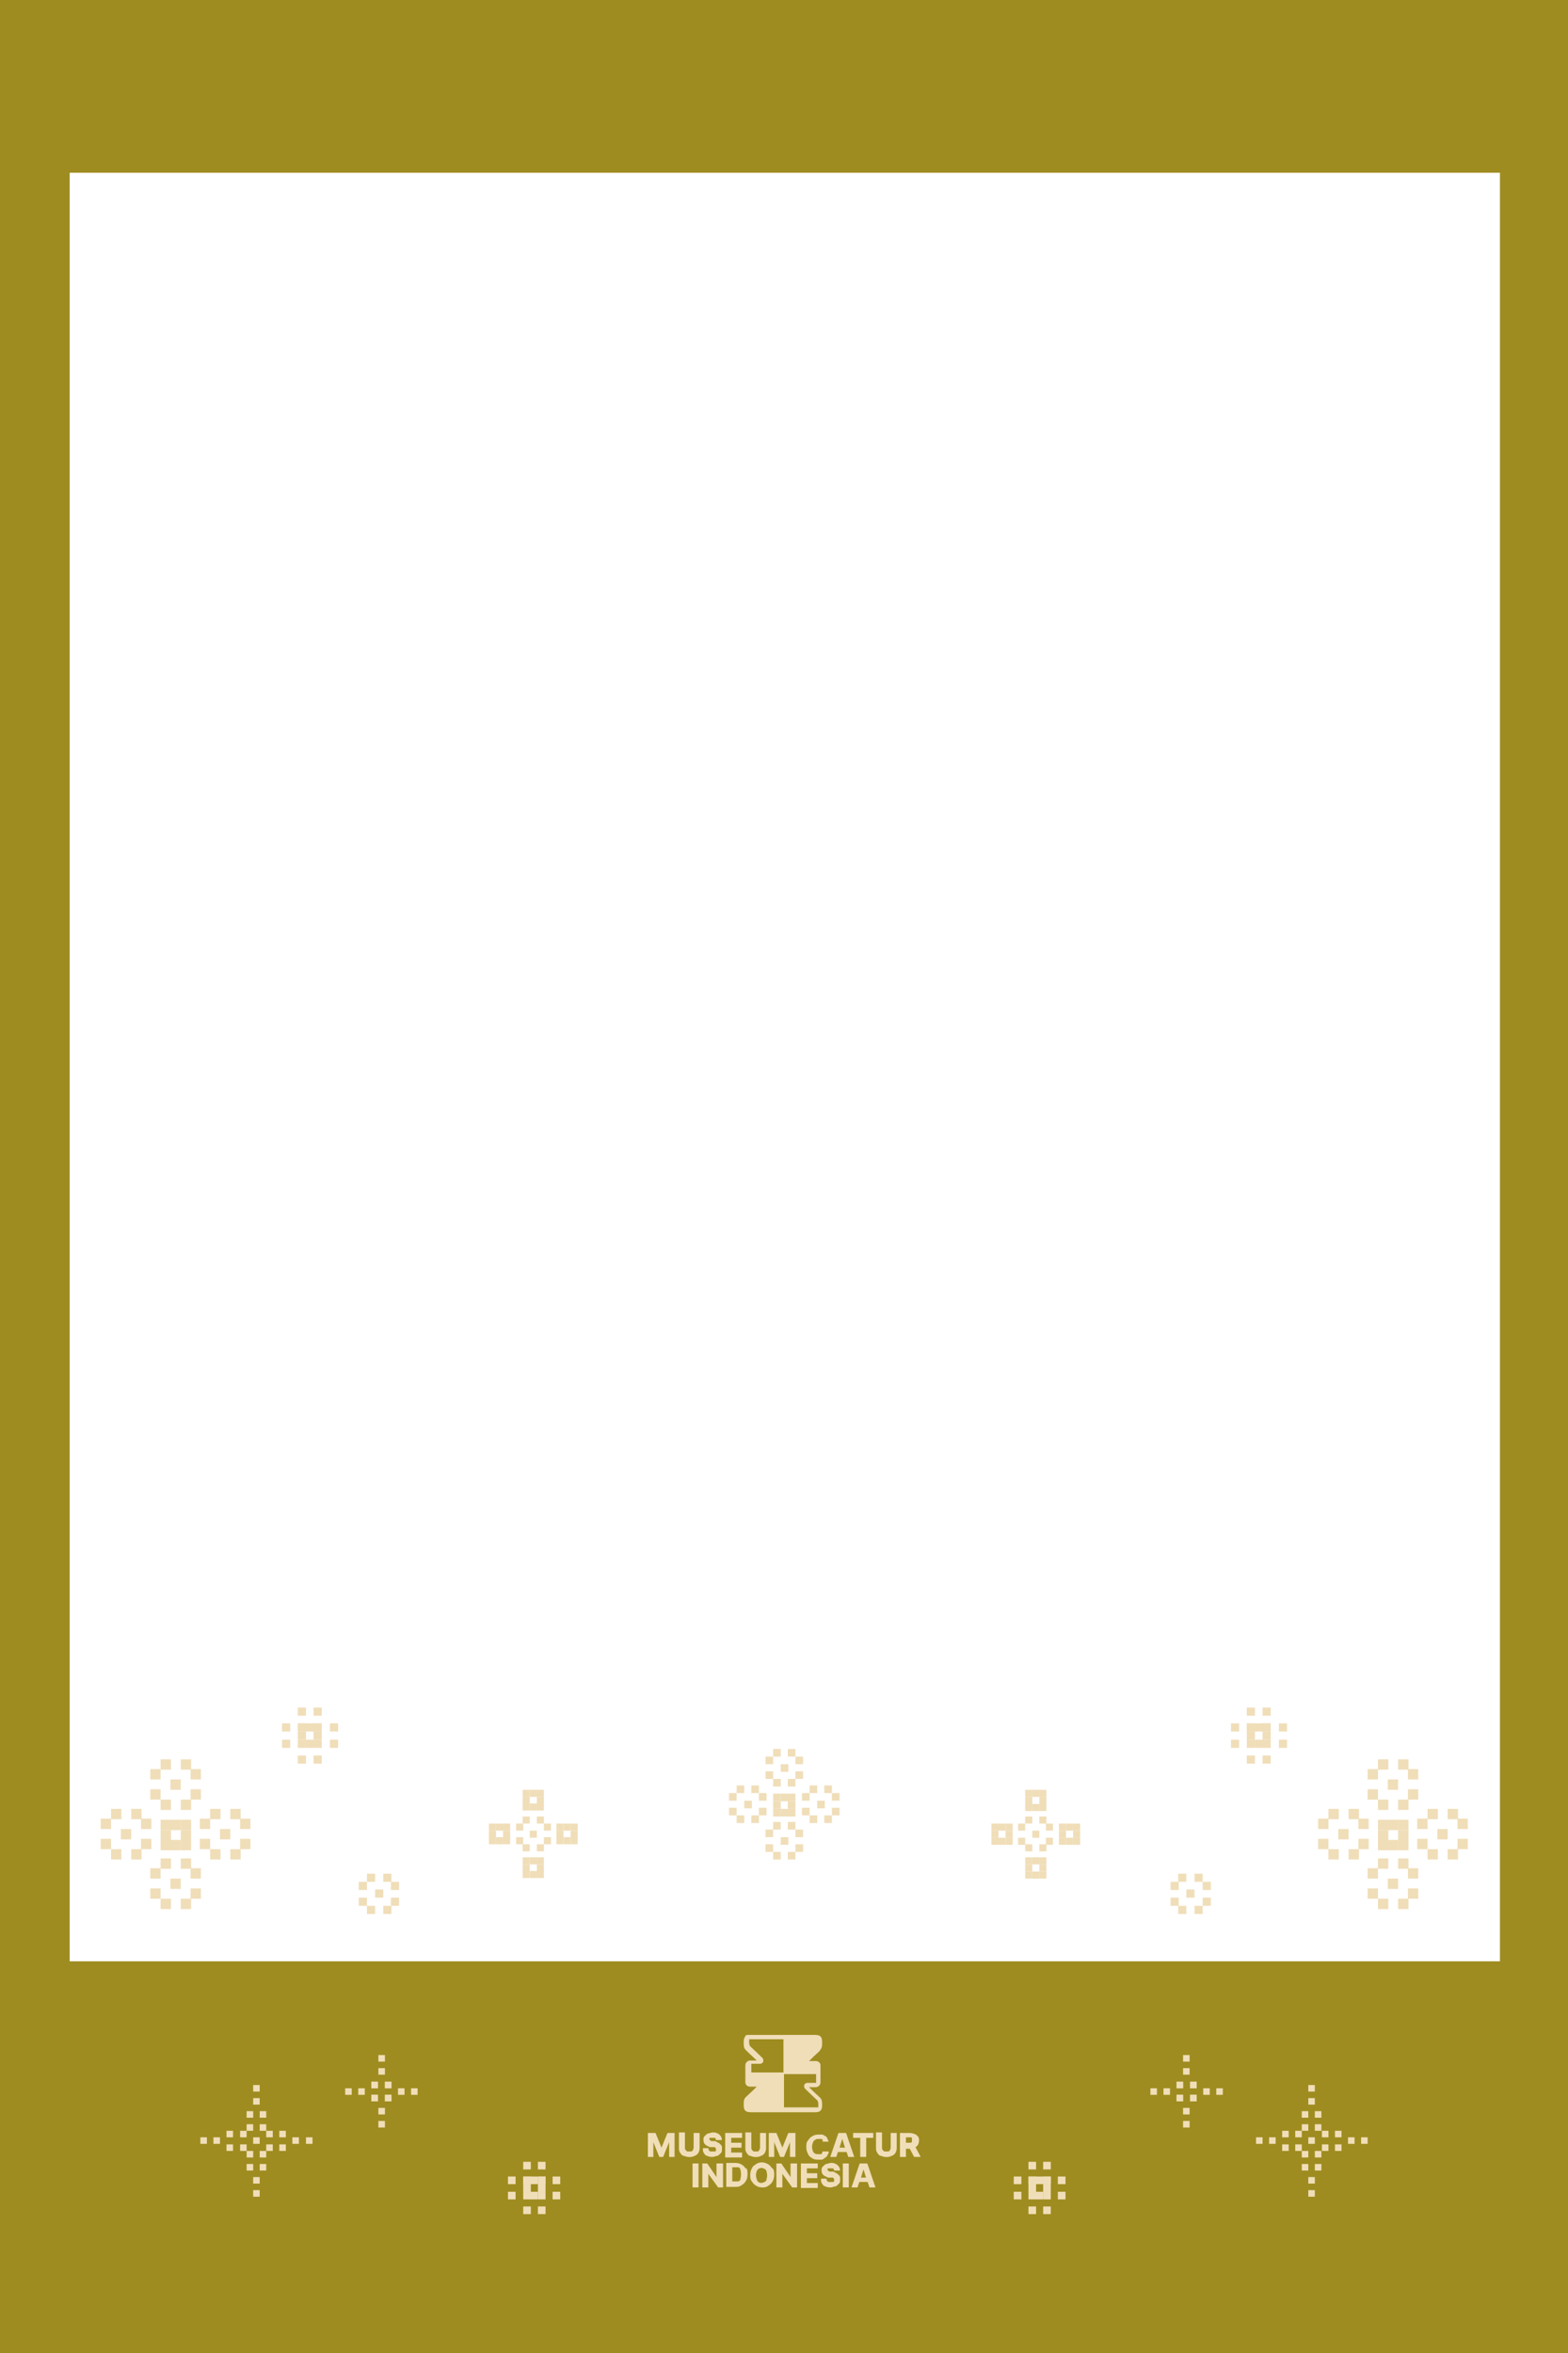 <?xml version="1.0" encoding="UTF-8"?>
<svg id="Layer_1" xmlns="http://www.w3.org/2000/svg" xmlns:xlink="http://www.w3.org/1999/xlink" version="1.1" viewBox="0 0 288 432">
  <!-- Generator: Adobe Illustrator 29.3.1, SVG Export Plug-In . SVG Version: 2.1.0 Build 151)  -->
  <defs>
    <style>
      .st0 {
        fill: #9e8c20;
        fill-rule: evenodd;
      }

      .st1 {
        fill: #f0deb9;
      }
    </style>
  </defs>
  <g>
    <path class="st0" d="M0,0v432h288V0H0ZM278.5,360.1H9.8V31.7h268.7v328.4Z"/>
    <g>
      <path class="st0" d="M5.7,8.5v415h276.7V8.5H5.7h0ZM275.5,360.1H12.8V31.7h262.7v328.4Z"/>
      <g>
        <rect class="st1" x="68.9" y="346.9" width="1.5" height="1.5"/>
        <g>
          <rect class="st1" x="67.4" y="344" width="1.5" height="1.5"/>
          <rect class="st1" x="70.4" y="344" width="1.5" height="1.5"/>
          <rect class="st1" x="65.9" y="345.5" width="1.5" height="1.5"/>
          <rect class="st1" x="71.8" y="345.5" width="1.5" height="1.5"/>
        </g>
        <g>
          <rect class="st1" x="70.4" y="349.9" width="1.5" height="1.5"/>
          <rect class="st1" x="67.4" y="349.9" width="1.5" height="1.5"/>
          <rect class="st1" x="71.8" y="348.4" width="1.5" height="1.5"/>
          <rect class="st1" x="65.9" y="348.4" width="1.5" height="1.5"/>
        </g>
      </g>
      <g>
        <rect class="st1" x="217.9" y="346.9" width="1.5" height="1.5"/>
        <g>
          <rect class="st1" x="216.4" y="344" width="1.5" height="1.5"/>
          <rect class="st1" x="219.4" y="344" width="1.5" height="1.5"/>
          <rect class="st1" x="215" y="345.5" width="1.5" height="1.5"/>
          <rect class="st1" x="220.9" y="345.5" width="1.5" height="1.5"/>
        </g>
        <g>
          <rect class="st1" x="219.4" y="349.9" width="1.5" height="1.5"/>
          <rect class="st1" x="216.4" y="349.9" width="1.5" height="1.5"/>
          <rect class="st1" x="220.9" y="348.4" width="1.5" height="1.5"/>
          <rect class="st1" x="215" y="348.4" width="1.5" height="1.5"/>
        </g>
      </g>
      <g>
        <g>
          <rect class="st1" x="70.7" y="384.6" width="1.2" height="1.2"/>
          <rect class="st1" x="68.2" y="384.6" width="1.2" height="1.2"/>
        </g>
        <g>
          <rect class="st1" x="69.5" y="387" width="1.2" height="1.2"/>
          <rect class="st1" x="69.5" y="389.4" width="1.2" height="1.2"/>
        </g>
        <g>
          <rect class="st1" x="68.2" y="384.6" width="1.2" height="1.2"/>
          <rect class="st1" x="68.2" y="382.2" width="1.2" height="1.2"/>
        </g>
        <g>
          <rect class="st1" x="65.8" y="383.4" width="1.2" height="1.2"/>
          <rect class="st1" x="63.4" y="383.4" width="1.2" height="1.2"/>
        </g>
        <g>
          <rect class="st1" x="68.2" y="382.2" width="1.2" height="1.2"/>
          <rect class="st1" x="70.7" y="382.2" width="1.2" height="1.2"/>
        </g>
        <g>
          <rect class="st1" x="69.5" y="379.7" width="1.2" height="1.2"/>
          <rect class="st1" x="69.5" y="377.3" width="1.2" height="1.2"/>
        </g>
        <g>
          <rect class="st1" x="70.7" y="382.2" width="1.2" height="1.2"/>
          <rect class="st1" x="70.7" y="384.6" width="1.2" height="1.2"/>
        </g>
        <g>
          <rect class="st1" x="73.1" y="383.4" width="1.2" height="1.2"/>
          <rect class="st1" x="75.5" y="383.4" width="1.2" height="1.2"/>
        </g>
      </g>
      <g>
        <g>
          <rect class="st1" x="46.5" y="392.4" width="1.2" height="1.2"/>
          <g>
            <rect class="st1" x="45.3" y="394.9" width="1.2" height="1.2"/>
            <rect class="st1" x="47.7" y="394.9" width="1.2" height="1.2"/>
            <rect class="st1" x="44.1" y="393.7" width="1.2" height="1.2"/>
            <rect class="st1" x="48.9" y="393.7" width="1.2" height="1.2"/>
          </g>
          <g>
            <rect class="st1" x="47.7" y="390" width="1.2" height="1.2"/>
            <rect class="st1" x="45.3" y="390" width="1.2" height="1.2"/>
            <rect class="st1" x="48.9" y="391.2" width="1.2" height="1.2"/>
            <rect class="st1" x="44.1" y="391.2" width="1.2" height="1.2"/>
          </g>
        </g>
        <g>
          <g>
            <rect class="st1" x="47.7" y="397.3" width="1.2" height="1.2"/>
            <rect class="st1" x="45.3" y="397.3" width="1.2" height="1.2"/>
          </g>
          <g>
            <rect class="st1" x="46.5" y="399.7" width="1.2" height="1.2"/>
            <rect class="st1" x="46.5" y="402.1" width="1.2" height="1.2"/>
          </g>
        </g>
        <g>
          <g>
            <rect class="st1" x="41.6" y="393.7" width="1.2" height="1.2"/>
            <rect class="st1" x="41.6" y="391.2" width="1.2" height="1.2"/>
          </g>
          <g>
            <rect class="st1" x="39.2" y="392.4" width="1.2" height="1.2"/>
            <rect class="st1" x="36.8" y="392.4" width="1.2" height="1.2"/>
          </g>
        </g>
        <g>
          <g>
            <rect class="st1" x="45.3" y="387.6" width="1.2" height="1.2"/>
            <rect class="st1" x="47.7" y="387.6" width="1.2" height="1.2"/>
          </g>
          <g>
            <rect class="st1" x="46.5" y="385.2" width="1.2" height="1.2"/>
            <rect class="st1" x="46.5" y="382.8" width="1.2" height="1.2"/>
          </g>
        </g>
        <g>
          <g>
            <rect class="st1" x="51.3" y="391.2" width="1.2" height="1.2"/>
            <rect class="st1" x="51.3" y="393.7" width="1.2" height="1.2"/>
          </g>
          <g>
            <rect class="st1" x="53.7" y="392.4" width="1.2" height="1.2"/>
            <rect class="st1" x="56.2" y="392.4" width="1.2" height="1.2"/>
          </g>
        </g>
      </g>
      <g>
        <g>
          <g>
            <rect class="st1" x="98.8" y="399.6" width="1.4" height="1.4"/>
            <rect class="st1" x="97.4" y="399.6" width="1.4" height="1.4"/>
            <rect class="st1" x="96.1" y="399.6" width="1.4" height="1.4"/>
            <rect class="st1" x="96.1" y="401" width="1.4" height="1.4"/>
            <rect class="st1" x="96.1" y="402.4" width="1.4" height="1.4"/>
            <rect class="st1" x="97.4" y="402.4" width="1.4" height="1.4"/>
            <rect class="st1" x="98.8" y="402.4" width="1.4" height="1.4"/>
            <rect class="st1" x="98.8" y="401" width="1.4" height="1.4"/>
          </g>
          <rect class="st1" x="98.8" y="399.6" width="1.4" height="1.4"/>
          <rect class="st1" x="96.1" y="399.6" width="1.4" height="1.4"/>
        </g>
        <g>
          <rect class="st1" x="98.8" y="396.9" width="1.4" height="1.4"/>
          <rect class="st1" x="96.1" y="396.9" width="1.4" height="1.4"/>
        </g>
        <g>
          <rect class="st1" x="101.5" y="402.4" width="1.4" height="1.4"/>
          <rect class="st1" x="101.5" y="399.6" width="1.4" height="1.4"/>
        </g>
        <g>
          <rect class="st1" x="96.1" y="405.1" width="1.4" height="1.4"/>
          <rect class="st1" x="98.8" y="405.1" width="1.4" height="1.4"/>
        </g>
        <g>
          <rect class="st1" x="93.3" y="399.6" width="1.4" height="1.4"/>
          <rect class="st1" x="93.3" y="402.4" width="1.4" height="1.4"/>
        </g>
      </g>
      <g>
        <g>
          <rect class="st1" x="216.1" y="384.6" width="1.2" height="1.2"/>
          <rect class="st1" x="218.6" y="384.6" width="1.2" height="1.2"/>
        </g>
        <g>
          <rect class="st1" x="217.3" y="387" width="1.2" height="1.2"/>
          <rect class="st1" x="217.3" y="389.4" width="1.2" height="1.2"/>
        </g>
        <g>
          <rect class="st1" x="218.6" y="384.6" width="1.2" height="1.2"/>
          <rect class="st1" x="218.6" y="382.2" width="1.2" height="1.2"/>
        </g>
        <g>
          <rect class="st1" x="221" y="383.4" width="1.2" height="1.2"/>
          <rect class="st1" x="223.4" y="383.4" width="1.2" height="1.2"/>
        </g>
        <g>
          <rect class="st1" x="218.6" y="382.2" width="1.2" height="1.2"/>
          <rect class="st1" x="216.1" y="382.2" width="1.2" height="1.2"/>
        </g>
        <g>
          <rect class="st1" x="217.3" y="379.7" width="1.2" height="1.2"/>
          <rect class="st1" x="217.3" y="377.3" width="1.2" height="1.2"/>
        </g>
        <g>
          <rect class="st1" x="216.1" y="382.2" width="1.2" height="1.2"/>
          <rect class="st1" x="216.1" y="384.6" width="1.2" height="1.2"/>
        </g>
        <g>
          <rect class="st1" x="213.7" y="383.4" width="1.2" height="1.2"/>
          <rect class="st1" x="211.3" y="383.4" width="1.2" height="1.2"/>
        </g>
      </g>
      <g>
        <g>
          <rect class="st1" x="240.3" y="392.4" width="1.2" height="1.2"/>
          <g>
            <rect class="st1" x="241.5" y="394.9" width="1.2" height="1.2"/>
            <rect class="st1" x="239.1" y="394.9" width="1.2" height="1.2"/>
            <rect class="st1" x="242.8" y="393.7" width="1.2" height="1.2"/>
            <rect class="st1" x="237.9" y="393.7" width="1.2" height="1.2"/>
          </g>
          <g>
            <rect class="st1" x="239.1" y="390" width="1.2" height="1.2"/>
            <rect class="st1" x="241.5" y="390" width="1.2" height="1.2"/>
            <rect class="st1" x="237.9" y="391.2" width="1.2" height="1.2"/>
            <rect class="st1" x="242.8" y="391.2" width="1.2" height="1.2"/>
          </g>
        </g>
        <g>
          <g>
            <rect class="st1" x="239.1" y="397.3" width="1.2" height="1.2"/>
            <rect class="st1" x="241.5" y="397.3" width="1.2" height="1.2"/>
          </g>
          <g>
            <rect class="st1" x="240.3" y="399.7" width="1.2" height="1.2"/>
            <rect class="st1" x="240.3" y="402.1" width="1.2" height="1.2"/>
          </g>
        </g>
        <g>
          <g>
            <rect class="st1" x="245.2" y="393.7" width="1.2" height="1.2"/>
            <rect class="st1" x="245.2" y="391.2" width="1.2" height="1.2"/>
          </g>
          <g>
            <rect class="st1" x="247.6" y="392.4" width="1.2" height="1.2"/>
            <rect class="st1" x="250" y="392.4" width="1.2" height="1.2"/>
          </g>
        </g>
        <g>
          <g>
            <rect class="st1" x="241.5" y="387.6" width="1.2" height="1.2"/>
            <rect class="st1" x="239.1" y="387.6" width="1.2" height="1.2"/>
          </g>
          <g>
            <rect class="st1" x="240.3" y="385.2" width="1.2" height="1.2"/>
            <rect class="st1" x="240.3" y="382.8" width="1.2" height="1.2"/>
          </g>
        </g>
        <g>
          <g>
            <rect class="st1" x="235.5" y="391.2" width="1.2" height="1.2"/>
            <rect class="st1" x="235.5" y="393.7" width="1.2" height="1.2"/>
          </g>
          <g>
            <rect class="st1" x="233.1" y="392.4" width="1.2" height="1.2"/>
            <rect class="st1" x="230.7" y="392.4" width="1.2" height="1.2"/>
          </g>
        </g>
      </g>
      <g>
        <g>
          <g>
            <rect class="st1" x="188.9" y="399.6" width="1.4" height="1.4"/>
            <rect class="st1" x="190.2" y="399.6" width="1.4" height="1.4"/>
            <rect class="st1" x="191.6" y="399.6" width="1.4" height="1.4"/>
            <rect class="st1" x="191.6" y="401" width="1.4" height="1.4"/>
            <rect class="st1" x="191.6" y="402.4" width="1.4" height="1.4"/>
            <rect class="st1" x="190.2" y="402.4" width="1.4" height="1.4"/>
            <rect class="st1" x="188.9" y="402.4" width="1.4" height="1.4"/>
            <rect class="st1" x="188.9" y="401" width="1.4" height="1.4"/>
          </g>
          <rect class="st1" x="188.9" y="399.6" width="1.4" height="1.4"/>
          <rect class="st1" x="191.6" y="399.6" width="1.4" height="1.4"/>
        </g>
        <g>
          <rect class="st1" x="188.9" y="396.9" width="1.4" height="1.4"/>
          <rect class="st1" x="191.6" y="396.9" width="1.4" height="1.4"/>
        </g>
        <g>
          <rect class="st1" x="186.2" y="402.4" width="1.4" height="1.4"/>
          <rect class="st1" x="186.2" y="399.6" width="1.4" height="1.4"/>
        </g>
        <g>
          <rect class="st1" x="191.6" y="405.1" width="1.4" height="1.4"/>
          <rect class="st1" x="188.9" y="405.1" width="1.4" height="1.4"/>
        </g>
        <g>
          <rect class="st1" x="194.3" y="399.6" width="1.4" height="1.4"/>
          <rect class="st1" x="194.3" y="402.4" width="1.4" height="1.4"/>
        </g>
      </g>
      <g>
        <g>
          <rect class="st1" x="29.5" y="334.1" width="1.9" height="1.9"/>
          <rect class="st1" x="31.3" y="334.1" width="1.9" height="1.9"/>
          <rect class="st1" x="33.2" y="334.1" width="1.9" height="1.9"/>
          <rect class="st1" x="33.2" y="336" width="1.9" height="1.9"/>
          <rect class="st1" x="33.2" y="337.8" width="1.9" height="1.9"/>
          <rect class="st1" x="31.3" y="337.8" width="1.9" height="1.9"/>
          <rect class="st1" x="29.5" y="337.8" width="1.9" height="1.9"/>
          <rect class="st1" x="29.5" y="336" width="1.9" height="1.9"/>
        </g>
        <g>
          <rect class="st1" x="31.3" y="326.7" width="1.9" height="1.9"/>
          <g>
            <rect class="st1" x="29.5" y="323" width="1.9" height="1.9"/>
            <rect class="st1" x="33.2" y="323" width="1.9" height="1.9"/>
            <rect class="st1" x="27.6" y="324.8" width="1.9" height="1.9"/>
            <rect class="st1" x="35" y="324.8" width="1.9" height="1.9"/>
          </g>
          <g>
            <rect class="st1" x="33.2" y="330.4" width="1.9" height="1.9"/>
            <rect class="st1" x="29.5" y="330.4" width="1.9" height="1.9"/>
            <rect class="st1" x="35" y="328.5" width="1.9" height="1.9"/>
            <rect class="st1" x="27.6" y="328.5" width="1.9" height="1.9"/>
          </g>
        </g>
        <g>
          <rect class="st1" x="22.2" y="335.8" width="1.9" height="1.9"/>
          <g>
            <rect class="st1" x="18.5" y="337.6" width="1.9" height="1.9"/>
            <rect class="st1" x="18.5" y="333.9" width="1.9" height="1.9"/>
            <rect class="st1" x="20.4" y="339.5" width="1.9" height="1.9"/>
            <rect class="st1" x="20.4" y="332.1" width="1.9" height="1.9"/>
          </g>
          <g>
            <rect class="st1" x="25.9" y="333.9" width="1.9" height="1.9"/>
            <rect class="st1" x="25.9" y="337.6" width="1.9" height="1.9"/>
            <rect class="st1" x="24.1" y="332.1" width="1.9" height="1.9"/>
            <rect class="st1" x="24.1" y="339.5" width="1.9" height="1.9"/>
          </g>
        </g>
        <g>
          <rect class="st1" x="31.3" y="344.9" width="1.9" height="1.9"/>
          <g>
            <rect class="st1" x="33.2" y="348.6" width="1.9" height="1.9"/>
            <rect class="st1" x="29.5" y="348.6" width="1.9" height="1.9"/>
            <rect class="st1" x="35" y="346.7" width="1.9" height="1.9"/>
            <rect class="st1" x="27.6" y="346.7" width="1.9" height="1.9"/>
          </g>
          <g>
            <rect class="st1" x="29.5" y="341.2" width="1.9" height="1.9"/>
            <rect class="st1" x="33.2" y="341.2" width="1.9" height="1.9"/>
            <rect class="st1" x="27.6" y="343" width="1.9" height="1.9"/>
            <rect class="st1" x="35" y="343" width="1.9" height="1.9"/>
          </g>
        </g>
        <g>
          <rect class="st1" x="40.4" y="335.8" width="1.9" height="1.9"/>
          <g>
            <rect class="st1" x="44.1" y="333.9" width="1.9" height="1.9"/>
            <rect class="st1" x="44.1" y="337.6" width="1.9" height="1.9"/>
            <rect class="st1" x="42.3" y="332.1" width="1.9" height="1.9"/>
            <rect class="st1" x="42.3" y="339.5" width="1.9" height="1.9"/>
          </g>
          <g>
            <rect class="st1" x="36.7" y="337.6" width="1.9" height="1.9"/>
            <rect class="st1" x="36.7" y="333.9" width="1.9" height="1.9"/>
            <rect class="st1" x="38.6" y="339.5" width="1.9" height="1.9"/>
            <rect class="st1" x="38.6" y="332.1" width="1.9" height="1.9"/>
          </g>
        </g>
      </g>
      <g>
        <g>
          <g>
            <rect class="st1" x="54.7" y="316.4" width="1.5" height="1.5"/>
            <rect class="st1" x="56.2" y="316.4" width="1.5" height="1.5"/>
            <rect class="st1" x="57.6" y="316.4" width="1.5" height="1.5"/>
            <rect class="st1" x="57.6" y="317.9" width="1.5" height="1.5"/>
            <rect class="st1" x="57.6" y="319.4" width="1.5" height="1.5"/>
            <rect class="st1" x="56.2" y="319.4" width="1.5" height="1.5"/>
            <rect class="st1" x="54.7" y="319.4" width="1.5" height="1.5"/>
            <rect class="st1" x="54.7" y="317.9" width="1.5" height="1.5"/>
          </g>
          <rect class="st1" x="54.7" y="316.4" width="1.5" height="1.5"/>
          <rect class="st1" x="57.6" y="316.4" width="1.5" height="1.5"/>
        </g>
        <g>
          <rect class="st1" x="54.7" y="313.5" width="1.5" height="1.5"/>
          <rect class="st1" x="57.6" y="313.5" width="1.5" height="1.5"/>
        </g>
        <g>
          <rect class="st1" x="51.8" y="319.4" width="1.5" height="1.5"/>
          <rect class="st1" x="51.8" y="316.4" width="1.5" height="1.5"/>
        </g>
        <g>
          <rect class="st1" x="57.6" y="322.3" width="1.5" height="1.5"/>
          <rect class="st1" x="54.7" y="322.3" width="1.5" height="1.5"/>
        </g>
        <g>
          <rect class="st1" x="60.6" y="316.4" width="1.5" height="1.5"/>
          <rect class="st1" x="60.6" y="319.4" width="1.5" height="1.5"/>
        </g>
      </g>
      <g>
        <g>
          <rect class="st1" x="256.8" y="334.1" width="1.9" height="1.9"/>
          <rect class="st1" x="254.9" y="334.1" width="1.9" height="1.9"/>
          <rect class="st1" x="253.1" y="334.1" width="1.9" height="1.9"/>
          <rect class="st1" x="253.1" y="336" width="1.9" height="1.9"/>
          <rect class="st1" x="253.1" y="337.8" width="1.9" height="1.9"/>
          <rect class="st1" x="254.9" y="337.8" width="1.9" height="1.9"/>
          <rect class="st1" x="256.8" y="337.8" width="1.9" height="1.9"/>
          <rect class="st1" x="256.8" y="336" width="1.9" height="1.9"/>
        </g>
        <g>
          <rect class="st1" x="254.9" y="326.7" width="1.9" height="1.9"/>
          <g>
            <rect class="st1" x="256.8" y="323" width="1.9" height="1.9"/>
            <rect class="st1" x="253.1" y="323" width="1.9" height="1.9"/>
            <rect class="st1" x="258.6" y="324.8" width="1.9" height="1.9"/>
            <rect class="st1" x="251.2" y="324.8" width="1.9" height="1.9"/>
          </g>
          <g>
            <rect class="st1" x="253.1" y="330.4" width="1.9" height="1.9"/>
            <rect class="st1" x="256.8" y="330.4" width="1.9" height="1.9"/>
            <rect class="st1" x="251.2" y="328.5" width="1.9" height="1.9"/>
            <rect class="st1" x="258.6" y="328.5" width="1.9" height="1.9"/>
          </g>
        </g>
        <g>
          <rect class="st1" x="264" y="335.8" width="1.9" height="1.9"/>
          <g>
            <rect class="st1" x="267.7" y="337.6" width="1.9" height="1.9"/>
            <rect class="st1" x="267.7" y="333.9" width="1.9" height="1.9"/>
            <rect class="st1" x="265.9" y="339.5" width="1.9" height="1.9"/>
            <rect class="st1" x="265.9" y="332.1" width="1.9" height="1.9"/>
          </g>
          <g>
            <rect class="st1" x="260.3" y="333.9" width="1.9" height="1.9"/>
            <rect class="st1" x="260.3" y="337.6" width="1.9" height="1.9"/>
            <rect class="st1" x="262.2" y="332.1" width="1.9" height="1.9"/>
            <rect class="st1" x="262.2" y="339.5" width="1.9" height="1.9"/>
          </g>
        </g>
        <g>
          <rect class="st1" x="254.9" y="344.9" width="1.9" height="1.9"/>
          <g>
            <rect class="st1" x="253.1" y="348.6" width="1.9" height="1.9"/>
            <rect class="st1" x="256.8" y="348.6" width="1.9" height="1.9"/>
            <rect class="st1" x="251.2" y="346.7" width="1.9" height="1.9"/>
            <rect class="st1" x="258.6" y="346.7" width="1.9" height="1.9"/>
          </g>
          <g>
            <rect class="st1" x="256.8" y="341.2" width="1.9" height="1.9"/>
            <rect class="st1" x="253.1" y="341.2" width="1.9" height="1.9"/>
            <rect class="st1" x="258.6" y="343" width="1.9" height="1.9"/>
            <rect class="st1" x="251.2" y="343" width="1.9" height="1.9"/>
          </g>
        </g>
        <g>
          <rect class="st1" x="245.8" y="335.8" width="1.9" height="1.9"/>
          <g>
            <rect class="st1" x="242.1" y="333.9" width="1.9" height="1.9"/>
            <rect class="st1" x="242.1" y="337.6" width="1.9" height="1.9"/>
            <rect class="st1" x="244" y="332.1" width="1.9" height="1.9"/>
            <rect class="st1" x="244" y="339.5" width="1.9" height="1.9"/>
          </g>
          <g>
            <rect class="st1" x="249.5" y="337.6" width="1.9" height="1.9"/>
            <rect class="st1" x="249.5" y="333.9" width="1.9" height="1.9"/>
            <rect class="st1" x="247.7" y="339.5" width="1.9" height="1.9"/>
            <rect class="st1" x="247.7" y="332.1" width="1.9" height="1.9"/>
          </g>
        </g>
      </g>
      <g>
        <g>
          <rect class="st1" x="144.7" y="329.3" width="1.4" height="1.4"/>
          <rect class="st1" x="143.4" y="329.3" width="1.4" height="1.4"/>
          <rect class="st1" x="142" y="329.3" width="1.4" height="1.4"/>
          <rect class="st1" x="142" y="330.7" width="1.4" height="1.4"/>
          <rect class="st1" x="142" y="332.1" width="1.4" height="1.4"/>
          <rect class="st1" x="143.4" y="332.1" width="1.4" height="1.4"/>
          <rect class="st1" x="144.7" y="332.1" width="1.4" height="1.4"/>
          <rect class="st1" x="144.7" y="330.7" width="1.4" height="1.4"/>
        </g>
        <g>
          <rect class="st1" x="143.4" y="323.9" width="1.4" height="1.4"/>
          <g>
            <rect class="st1" x="144.7" y="321.1" width="1.4" height="1.4"/>
            <rect class="st1" x="142" y="321.1" width="1.4" height="1.4"/>
            <rect class="st1" x="146.1" y="322.5" width="1.4" height="1.4"/>
            <rect class="st1" x="140.6" y="322.5" width="1.4" height="1.4"/>
          </g>
          <g>
            <rect class="st1" x="142" y="326.6" width="1.4" height="1.4"/>
            <rect class="st1" x="144.7" y="326.6" width="1.4" height="1.4"/>
            <rect class="st1" x="140.6" y="325.2" width="1.4" height="1.4"/>
            <rect class="st1" x="146.1" y="325.2" width="1.4" height="1.4"/>
          </g>
        </g>
        <g>
          <rect class="st1" x="150.1" y="330.6" width="1.4" height="1.4"/>
          <g>
            <rect class="st1" x="152.8" y="331.9" width="1.4" height="1.4"/>
            <rect class="st1" x="152.8" y="329.2" width="1.4" height="1.4"/>
            <rect class="st1" x="151.4" y="333.3" width="1.4" height="1.4"/>
            <rect class="st1" x="151.4" y="327.8" width="1.4" height="1.4"/>
          </g>
          <g>
            <rect class="st1" x="147.3" y="329.2" width="1.4" height="1.4"/>
            <rect class="st1" x="147.3" y="331.9" width="1.4" height="1.4"/>
            <rect class="st1" x="148.7" y="327.8" width="1.4" height="1.4"/>
            <rect class="st1" x="148.7" y="333.3" width="1.4" height="1.4"/>
          </g>
        </g>
        <g>
          <rect class="st1" x="143.4" y="337.3" width="1.4" height="1.4"/>
          <g>
            <rect class="st1" x="142" y="340" width="1.4" height="1.4"/>
            <rect class="st1" x="144.7" y="340" width="1.4" height="1.4"/>
            <rect class="st1" x="140.6" y="338.6" width="1.4" height="1.4"/>
            <rect class="st1" x="146.1" y="338.6" width="1.4" height="1.4"/>
          </g>
          <g>
            <rect class="st1" x="144.7" y="334.5" width="1.4" height="1.4"/>
            <rect class="st1" x="142" y="334.5" width="1.4" height="1.4"/>
            <rect class="st1" x="146.1" y="335.9" width="1.4" height="1.4"/>
            <rect class="st1" x="140.6" y="335.9" width="1.4" height="1.4"/>
          </g>
        </g>
        <g>
          <rect class="st1" x="136.7" y="330.6" width="1.4" height="1.4"/>
          <g>
            <rect class="st1" x="133.9" y="329.2" width="1.4" height="1.4"/>
            <rect class="st1" x="133.9" y="331.9" width="1.4" height="1.4"/>
            <rect class="st1" x="135.3" y="327.8" width="1.4" height="1.4"/>
            <rect class="st1" x="135.3" y="333.3" width="1.4" height="1.4"/>
          </g>
          <g>
            <rect class="st1" x="139.4" y="331.9" width="1.4" height="1.4"/>
            <rect class="st1" x="139.4" y="329.2" width="1.4" height="1.4"/>
            <rect class="st1" x="138" y="333.3" width="1.4" height="1.4"/>
            <rect class="st1" x="138" y="327.8" width="1.4" height="1.4"/>
          </g>
        </g>
      </g>
      <g>
        <g>
          <g>
            <rect class="st1" x="231.9" y="316.4" width="1.5" height="1.5"/>
            <rect class="st1" x="230.5" y="316.4" width="1.5" height="1.5"/>
            <rect class="st1" x="229" y="316.4" width="1.5" height="1.5"/>
            <rect class="st1" x="229" y="317.9" width="1.5" height="1.5"/>
            <rect class="st1" x="229" y="319.4" width="1.5" height="1.5"/>
            <rect class="st1" x="230.5" y="319.4" width="1.5" height="1.5"/>
            <rect class="st1" x="231.9" y="319.4" width="1.5" height="1.5"/>
            <rect class="st1" x="231.9" y="317.9" width="1.5" height="1.5"/>
          </g>
          <rect class="st1" x="231.9" y="316.4" width="1.5" height="1.5"/>
          <rect class="st1" x="229" y="316.4" width="1.5" height="1.5"/>
        </g>
        <g>
          <rect class="st1" x="231.9" y="313.5" width="1.5" height="1.5"/>
          <rect class="st1" x="229" y="313.5" width="1.5" height="1.5"/>
        </g>
        <g>
          <rect class="st1" x="234.9" y="319.4" width="1.5" height="1.5"/>
          <rect class="st1" x="234.9" y="316.4" width="1.5" height="1.5"/>
        </g>
        <g>
          <rect class="st1" x="229" y="322.3" width="1.5" height="1.5"/>
          <rect class="st1" x="231.9" y="322.3" width="1.5" height="1.5"/>
        </g>
        <g>
          <rect class="st1" x="226.1" y="316.4" width="1.5" height="1.5"/>
          <rect class="st1" x="226.1" y="319.4" width="1.5" height="1.5"/>
        </g>
      </g>
      <g>
        <g>
          <rect class="st1" x="96" y="341" width="1.3" height="1.3"/>
          <rect class="st1" x="97.3" y="341" width="1.3" height="1.3"/>
          <rect class="st1" x="98.6" y="341" width="1.3" height="1.3"/>
          <rect class="st1" x="98.6" y="342.3" width="1.3" height="1.3"/>
          <rect class="st1" x="98.6" y="343.5" width="1.3" height="1.3"/>
          <rect class="st1" x="97.3" y="343.5" width="1.3" height="1.3"/>
          <rect class="st1" x="96" y="343.5" width="1.3" height="1.3"/>
          <rect class="st1" x="96" y="342.3" width="1.3" height="1.3"/>
        </g>
        <g>
          <rect class="st1" x="102.2" y="337.3" width="1.3" height="1.3"/>
          <rect class="st1" x="102.2" y="336.1" width="1.3" height="1.3"/>
          <rect class="st1" x="102.2" y="334.8" width="1.3" height="1.3"/>
          <rect class="st1" x="103.5" y="334.8" width="1.3" height="1.3"/>
          <rect class="st1" x="104.8" y="334.8" width="1.3" height="1.3"/>
          <rect class="st1" x="104.8" y="336.1" width="1.3" height="1.3"/>
          <rect class="st1" x="104.8" y="337.3" width="1.3" height="1.3"/>
          <rect class="st1" x="103.5" y="337.3" width="1.3" height="1.3"/>
        </g>
        <g>
          <rect class="st1" x="98.6" y="331.1" width="1.3" height="1.3"/>
          <rect class="st1" x="97.3" y="331.1" width="1.3" height="1.3"/>
          <rect class="st1" x="96" y="331.1" width="1.3" height="1.3"/>
          <rect class="st1" x="96" y="329.9" width="1.3" height="1.3"/>
          <rect class="st1" x="96" y="328.6" width="1.3" height="1.3"/>
          <rect class="st1" x="97.3" y="328.6" width="1.3" height="1.3"/>
          <rect class="st1" x="98.6" y="328.6" width="1.3" height="1.3"/>
          <rect class="st1" x="98.6" y="329.9" width="1.3" height="1.3"/>
        </g>
        <g>
          <rect class="st1" x="92.4" y="334.8" width="1.3" height="1.3"/>
          <rect class="st1" x="92.4" y="336.1" width="1.3" height="1.3"/>
          <rect class="st1" x="92.4" y="337.3" width="1.3" height="1.3"/>
          <rect class="st1" x="91.1" y="337.3" width="1.3" height="1.3"/>
          <rect class="st1" x="89.8" y="337.3" width="1.3" height="1.3"/>
          <rect class="st1" x="89.8" y="336.1" width="1.3" height="1.3"/>
          <rect class="st1" x="89.8" y="334.8" width="1.3" height="1.3"/>
          <rect class="st1" x="91.1" y="334.8" width="1.3" height="1.3"/>
        </g>
        <g>
          <rect class="st1" x="97.3" y="336.1" width="1.3" height="1.3"/>
          <g>
            <rect class="st1" x="96" y="333.5" width="1.3" height="1.3"/>
            <rect class="st1" x="98.6" y="333.5" width="1.3" height="1.3"/>
            <rect class="st1" x="94.8" y="334.8" width="1.3" height="1.3"/>
            <rect class="st1" x="99.9" y="334.8" width="1.3" height="1.3"/>
          </g>
          <g>
            <rect class="st1" x="98.6" y="338.6" width="1.3" height="1.3"/>
            <rect class="st1" x="96" y="338.6" width="1.3" height="1.3"/>
            <rect class="st1" x="99.9" y="337.3" width="1.3" height="1.3"/>
            <rect class="st1" x="94.8" y="337.3" width="1.3" height="1.3"/>
          </g>
        </g>
      </g>
      <g>
        <g>
          <rect class="st1" x="190.9" y="341" width="1.3" height="1.3"/>
          <rect class="st1" x="189.6" y="341" width="1.3" height="1.3"/>
          <rect class="st1" x="188.3" y="341" width="1.3" height="1.3"/>
          <rect class="st1" x="188.3" y="342.3" width="1.3" height="1.3"/>
          <rect class="st1" x="188.3" y="343.6" width="1.3" height="1.3"/>
          <rect class="st1" x="189.6" y="343.6" width="1.3" height="1.3"/>
          <rect class="st1" x="190.9" y="343.6" width="1.3" height="1.3"/>
          <rect class="st1" x="190.9" y="342.3" width="1.3" height="1.3"/>
        </g>
        <g>
          <rect class="st1" x="184.7" y="337.4" width="1.3" height="1.3"/>
          <rect class="st1" x="184.7" y="336.1" width="1.3" height="1.3"/>
          <rect class="st1" x="184.7" y="334.8" width="1.3" height="1.3"/>
          <rect class="st1" x="183.4" y="334.8" width="1.3" height="1.3"/>
          <rect class="st1" x="182.1" y="334.8" width="1.3" height="1.3"/>
          <rect class="st1" x="182.1" y="336.1" width="1.3" height="1.3"/>
          <rect class="st1" x="182.1" y="337.4" width="1.3" height="1.3"/>
          <rect class="st1" x="183.4" y="337.4" width="1.3" height="1.3"/>
        </g>
        <g>
          <rect class="st1" x="188.3" y="331.2" width="1.3" height="1.3"/>
          <rect class="st1" x="189.6" y="331.2" width="1.3" height="1.3"/>
          <rect class="st1" x="190.9" y="331.2" width="1.3" height="1.3"/>
          <rect class="st1" x="190.9" y="329.9" width="1.3" height="1.3"/>
          <rect class="st1" x="190.9" y="328.6" width="1.3" height="1.3"/>
          <rect class="st1" x="189.6" y="328.6" width="1.3" height="1.3"/>
          <rect class="st1" x="188.3" y="328.6" width="1.3" height="1.3"/>
          <rect class="st1" x="188.3" y="329.9" width="1.3" height="1.3"/>
        </g>
        <g>
          <rect class="st1" x="194.5" y="334.8" width="1.3" height="1.3"/>
          <rect class="st1" x="194.5" y="336.1" width="1.3" height="1.3"/>
          <rect class="st1" x="194.5" y="337.4" width="1.3" height="1.3"/>
          <rect class="st1" x="195.8" y="337.4" width="1.3" height="1.3"/>
          <rect class="st1" x="197.1" y="337.4" width="1.3" height="1.3"/>
          <rect class="st1" x="197.1" y="336.1" width="1.3" height="1.3"/>
          <rect class="st1" x="197.1" y="334.8" width="1.3" height="1.3"/>
          <rect class="st1" x="195.8" y="334.8" width="1.3" height="1.3"/>
        </g>
        <g>
          <rect class="st1" x="189.6" y="336.1" width="1.3" height="1.3"/>
          <g>
            <rect class="st1" x="190.9" y="333.5" width="1.3" height="1.3"/>
            <rect class="st1" x="188.3" y="333.5" width="1.3" height="1.3"/>
            <rect class="st1" x="192.1" y="334.8" width="1.3" height="1.3"/>
            <rect class="st1" x="187" y="334.8" width="1.3" height="1.3"/>
          </g>
          <g>
            <rect class="st1" x="188.3" y="338.6" width="1.3" height="1.3"/>
            <rect class="st1" x="190.9" y="338.6" width="1.3" height="1.3"/>
            <rect class="st1" x="187" y="337.4" width="1.3" height="1.3"/>
            <rect class="st1" x="192.1" y="337.4" width="1.3" height="1.3"/>
          </g>
        </g>
      </g>
    </g>
  </g>
  <g>
    <path class="st1" d="M119.1,391.6h1.3l1.1,2.7h0l1.1-2.7h1.3v4.4h-1v-2.7h0l-1.1,2.7h-.7l-1.1-2.7h0v2.7h-1v-4.4h0Z"/>
    <path class="st1" d="M127.4,391.6h1.1v2.8c0,.6-.3,1.2-.9,1.4-.6.3-1.3.3-2,0-.3,0-.5-.3-.7-.6s-.2-.6-.2-.9v-2.8h1.1v2.8c0,0,0,.3.1.4,0,0,.2.2.3.3.3,0,.6,0,.8,0,.1,0,.2-.2.3-.3,0,0,.1-.3.1-.4v-2.8h0Z"/>
    <path class="st1" d="M131.5,392.9c0,0,0-.3-.2-.4-.1,0-.3,0-.5,0h-.3s-.2,0-.2,0v.4h.1c0,0,.1,0,.2.2h.7c.2,0,.4.2.6.3.2,0,.3.2.4.3.1,0,.2.2.3.4v.5c0,.3,0,.5-.2.7s-.4.4-.6.5c-.3,0-.6.2-.9.2s-.7,0-1-.2c-.3,0-.5-.3-.6-.5-.2-.2-.2-.5-.2-.9h1c0,0,0,.2.1.4,0,0,.2.2.3.2h.8s.2,0,.2-.2v-.4s-.1,0-.2-.2c-.1,0-.3,0-.4,0h-.5c-.4-.2-.7-.3-.9-.5s-.3-.5-.3-.8,0-.5.2-.7.4-.4.6-.5c.3,0,.6-.2.9-.2s.6,0,.9.2c.2,0,.4.3.6.5.1.2.2.5.2.7h-1.1Z"/>
    <path class="st1" d="M133.2,396v-4.4h3.1v.9h-2v.9h1.9v.9h-1.9v.9h2v.9h-3.1Z"/>
    <path class="st1" d="M139.6,391.6h1.1v2.8c0,.6-.3,1.2-.9,1.4-.6.3-1.3.3-2,0-.3,0-.5-.3-.7-.6s-.2-.6-.2-.9v-2.8h1.1v2.8c0,0,0,.3.1.4,0,0,.2.2.3.3.3,0,.6,0,.8,0,.1,0,.2-.2.3-.3,0,0,.1-.3.1-.4v-2.8h0Z"/>
    <path class="st1" d="M141.3,391.6h1.3l1.1,2.7h0l1.1-2.7h1.3v4.4h-1v-2.7h0l-1.1,2.7h-.7l-1.1-2.7h0v2.7h-1v-4.4h0Z"/>
    <path class="st1" d="M152.2,393.2h-1.1v-.3s-.1-.2-.2-.2c0,0-.2,0-.3,0h-.3c-.2,0-.4,0-.6.2-.2,0-.3.3-.4.5-.2.5-.2,1,0,1.5.1.4.5.6.9.6h.3s.2,0,.3,0c0,0,.1,0,.2-.2,0,0,0-.2.1-.3h1.1c0,.2,0,.4-.2.6,0,.2-.2.4-.4.5-.2.2-.4.3-.6.4-.3,0-.5,0-.8,0s-.7,0-1.1-.3c-.3-.2-.6-.4-.7-.8-.2-.3-.3-.7-.3-1.2s0-.9.3-1.2c.2-.3.4-.6.8-.8.3-.2.7-.3,1.1-.3s.5,0,.7,0c.2,0,.4.2.6.3.2,0,.3.3.4.5.1.2.2.5.2.7v-.2Z"/>
    <path class="st1" d="M153.5,394.3v.8h2.4v-.8h-2.4ZM155.4,391.6h-1.4l-1.5,4.4h1.1l.3-.9.3-.8.5-1.6h0l.5,1.6.3.8.3.9h1.1l-1.5-4.4h0Z"/>
    <path class="st1" d="M156.7,392.5v-.9h3.7v.9h-1.3v3.5h-1.1v-3.5h-1.3,0Z"/>
    <path class="st1" d="M163.6,391.6h1.1v2.8c0,.6-.3,1.2-.9,1.4-.6.3-1.3.3-2,0-.3,0-.5-.3-.7-.6s-.2-.6-.2-.9v-2.8h1.1v2.8c0,0,0,.3.1.4,0,0,.2.2.3.3.3,0,.6,0,.8,0,.1,0,.2-.2.3-.3,0,0,.1-.3.1-.4v-2.8h0Z"/>
    <path class="st1" d="M168.1,394.3l-.2-.3h-1.1l.3.5.8,1.5h1.2l-.9-1.7h-.1ZM168.6,392.3c-.1-.2-.3-.4-.6-.5s-.6-.2-.9-.2h-1.8v4.4h1.1v-1.5h.7c.3,0,.6,0,.9-.2h0c.2,0,.4-.3.6-.5.1-.2.2-.5.2-.8s0-.5-.2-.8h0ZM166.4,392.4h.9s.2,0,.2.2v.6s-.1.2-.2.2h-.9v-1.2.2Z"/>
    <path class="st1" d="M128.3,397.2v4.4h-1.1v-4.4h1.1Z"/>
    <path class="st1" d="M132.8,397.2v4.4h-.9l-1.8-2.5h0v2.5h-1.1v-4.4h.9l1.7,2.5h0v-2.5h1.2Z"/>
    <path class="st1" d="M137,398.2c-.2-.3-.4-.6-.8-.8-.3-.2-.7-.3-1.2-.3h-1.6v4.4h1.6c.4,0,.8,0,1.2-.3.3-.2.6-.4.8-.8.2-.3.3-.7.3-1.2s0-.9-.3-1.2v.2ZM136,400.1c0,.2-.2.3-.4.4-.2,0-.4,0-.6,0h-.5v-2.6h.5c.2,0,.4,0,.6,0,.2,0,.3.2.4.4,0,.2.1.4.1.8s0,.6-.1.8Z"/>
    <path class="st1" d="M141.8,398.1c-.2-.3-.4-.6-.8-.8-.7-.4-1.5-.4-2.1,0s-.6.4-.8.8c-.2.3-.3.8-.3,1.2s0,.9.3,1.2c.2.3.4.6.8.8.3.2.7.3,1.1.3s.7,0,1.1-.3c.3-.2.6-.4.8-.8.2-.3.3-.8.3-1.2s0-.9-.3-1.2h-.1ZM140.8,400.1c0,.3-.3.5-.6.6-.5.2-1.1,0-1.2-.6-.2-.5-.2-1,0-1.5,0,0,0,0,.1-.2.3-.4.9-.5,1.3-.2.2,0,.3.3.4.4,0,.2.1.5.1.7s0,.5-.1.7h0Z"/>
    <path class="st1" d="M146.4,397.2v4.4h-.9l-1.8-2.5h0v2.5h-1.1v-4.4h.9l1.7,2.5h0v-2.5h1.2Z"/>
    <path class="st1" d="M147.1,401.6v-4.4h3.1v.9h-2v.9h1.9v.9h-1.9v.9h2v.9h-3.1Z"/>
    <path class="st1" d="M153.2,398.5c0,0,0-.3-.2-.4-.1,0-.3,0-.5,0h-.3s-.2,0-.2,0v.4h.1c0,0,.1,0,.2.2h.7c.2,0,.4.2.6.3.2,0,.3.2.4.3.1,0,.2.2.3.4v.5c0,.3,0,.5-.2.7s-.4.4-.6.5c-.3,0-.6.2-.9.2s-.7,0-1-.2c-.3,0-.5-.3-.6-.5-.2-.2-.2-.5-.2-.9h1c0,0,0,.2.1.4,0,0,.2.2.3.2h.8s.2,0,.2-.2v-.4s-.1,0-.2-.2c-.1,0-.3,0-.4,0h-.5c-.4-.2-.7-.3-.9-.5s-.3-.5-.3-.8,0-.5.2-.7.4-.4.6-.5c.3,0,.6-.2.9-.2s.6,0,.9.2c.2,0,.4.3.6.5.1.2.2.5.2.7h-1.1Z"/>
    <path class="st1" d="M155.9,397.2v4.4h-1.1v-4.4h1.1Z"/>
    <path class="st1" d="M157.4,399.8v.8h2.4v-.8h-2.4ZM159.3,397.2h-1.4l-1.5,4.4h1.1l.3-.9.3-.8.5-1.6h0l.5,1.6.3.8.3.9h1.1l-1.5-4.4h0Z"/>
    <path class="st1" d="M150.6,376.4h0c.4-.4.4-.8.4-1.3h0c0-.4,0-.8-.2-1.1-.3-.4-.8-.4-1.3-.4h-11.4c-1.4,0-1,0-1.3.4-.2.3-.2.6-.2,1.1h0c0,.5,0,.9.4,1.3h0c.9.9,1.6,1.5,2,1.9h-1.2c-.5,0-.9.4-.9.9v3.1c0,.5.4.8.9.8h1.2c-.4.4-1,1-2,1.9h0c-.4.4-.4.8-.4,1.3h0c0,.4,0,.8.2,1.1.3.4.8.4,1.3.4h11.4c.5,0,1,0,1.3-.4.2-.3.2-.6.2-1h0c0-.5,0-.9-.4-1.3h0c-1-.9-1.6-1.5-2-1.9h1.2c.5,0,.9-.4.9-.9v-3.1c0-.5-.4-.8-.9-.8h-1.2c.4-.4,1-1,2-1.9h0ZM149.9,380.8v1.6h-1.6c-.3,0-.5.2-.6.4,0,.2,0,.5.1.6h0c.4.4,1,1,2.3,2.2h0c0,0,.2.2.2.7h0v.6s-.1,0-.6,0h-5.7v-6.4h-6v-1.6h1.6c.3,0,.5-.2.6-.4,0-.2,0-.5-.1-.6-.4-.4-1-1-2.3-2.2h0c0,0-.2-.2-.2-.7h0v-.6s.1,0,.6,0h5.7v6.4h6Z"/>
  </g>
</svg>